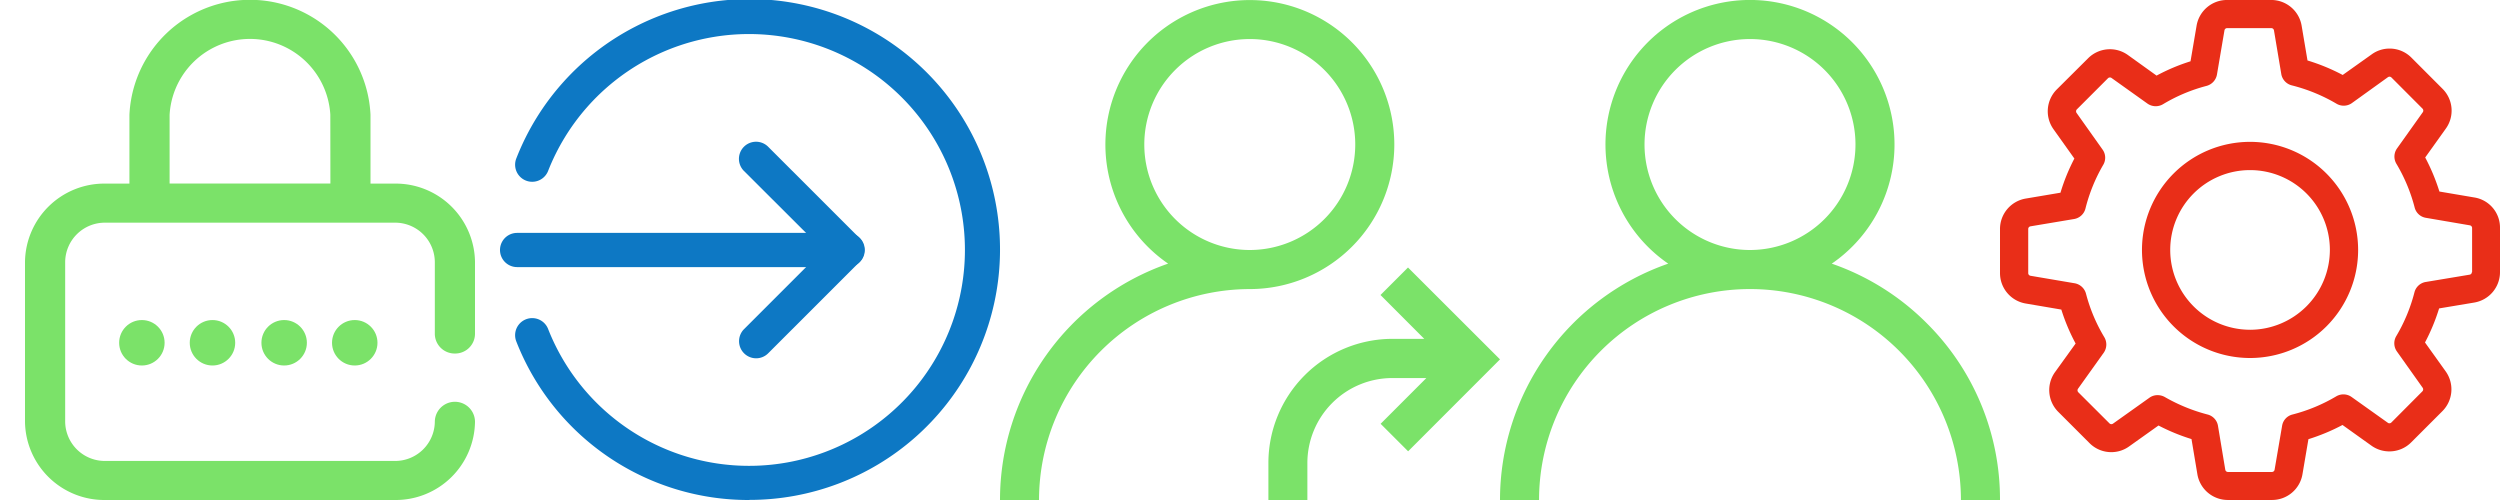<svg id="icons_spite_20_dark" xmlns="http://www.w3.org/2000/svg" width="100" height="20" viewBox="0 0 100 20">
  <g id="password" transform="translate(0 -12)">
    <rect id="Rectangle_1" data-name="Rectangle 1" width="20" height="20" transform="translate(0 12)" fill="#eee" opacity="0"/>
    <g id="password-2" data-name="password" transform="translate(-31 12)">
      <circle id="Ellipse_17" data-name="Ellipse 17" cx="0.909" cy="0.909" r="0.909" transform="translate(44.281 12.802)" fill="#7be269"/>
      <path id="Path_682" data-name="Path 682" d="M49.2,14.141a.793.793,0,0,0,.8-.781V10.469a3.174,3.174,0,0,0-3.214-3.125H45.82V4.589a4.827,4.827,0,0,0-9.643,0V7.344h-.963A3.174,3.174,0,0,0,32,10.469v6.406A3.174,3.174,0,0,0,35.214,20H46.786A3.174,3.174,0,0,0,50,16.875a.8.8,0,0,0-1.607,0,1.587,1.587,0,0,1-1.607,1.563H35.214a1.587,1.587,0,0,1-1.607-1.562V10.469a1.587,1.587,0,0,1,1.607-1.562H46.786a1.587,1.587,0,0,1,1.607,1.563v2.891A.793.793,0,0,0,49.2,14.141Zm-4.984-6.8H37.784V4.589a3.22,3.22,0,0,1,6.429,0Z" transform="translate(0)" fill="#7be269"/>
      <circle id="Ellipse_18" data-name="Ellipse 18" cx="0.909" cy="0.909" r="0.909" transform="translate(38.59 12.802)" fill="#7be269"/>
      <circle id="Ellipse_19" data-name="Ellipse 19" cx="0.909" cy="0.909" r="0.909" transform="translate(35.766 12.802)" fill="#7be269"/>
      <circle id="Ellipse_20" data-name="Ellipse 20" cx="0.909" cy="0.909" r="0.909" transform="translate(41.457 12.802)" fill="#7be269"/>
    </g>
  </g>
  <g id="enter" transform="translate(20 -12)">
    <rect id="Rectangle_1-2" data-name="Rectangle 1" width="20" height="20" transform="translate(0 12)" fill="#eee" opacity="0"/>
    <g id="enter-2" data-name="enter" transform="translate(-1 11.667)">
      <path id="Path_678" data-name="Path 678" d="M13.907,220.368H.684a.684.684,0,0,1,0-1.368H13.907a.684.684,0,0,1,0,1.368Zm0,0" transform="translate(1 -209.351)" fill="#0d78c4"/>
      <path id="Path_679" data-name="Path 679" d="M224.688,142.294a.684.684,0,0,1-.483-1.168l3.164-3.164L224.2,134.8a.684.684,0,0,1,.968-.968l3.648,3.648a.684.684,0,0,1,0,.967l-3.648,3.648A.679.679,0,0,1,224.688,142.294Zm0,0" transform="translate(-213.442 -127.629)" fill="#0d78c4"/>
      <path id="Path_680" data-name="Path 680" d="M45.847,20.333a9.969,9.969,0,0,1-9.327-6.342.683.683,0,0,1,1.272-.5,8.636,8.636,0,1,0,0-6.32.683.683,0,0,1-1.272-.5,10.017,10.017,0,1,1,9.327,13.658Zm0,0" transform="translate(-34.868)" fill="#0d78c4"/>
    </g>
  </g>
  <g id="refer" transform="translate(40 -12)">
    <rect id="Rectangle_1-3" data-name="Rectangle 1" width="20" height="20" transform="translate(0 12)" fill="#eee" opacity="0"/>
    <path id="refer-2" data-name="refer" d="M15.772,5.781a5.778,5.778,0,1,0-9.047,4.764A10.014,10.014,0,0,0,0,20H1.561a8.445,8.445,0,0,1,8.433-8.437,5.786,5.786,0,0,0,5.778-5.781ZM9.994,10A4.219,4.219,0,1,1,14.21,5.781,4.222,4.222,0,0,1,9.994,10ZM20,14.375l-3.675,3.677-1.1-1.1,1.829-1.83H15.695a3.4,3.4,0,0,0-3.4,3.4V20H10.736V18.51a4.966,4.966,0,0,1,4.958-4.956h1.276L15.22,11.8l1.1-1.1Zm0,0" transform="translate(0 12)" fill="#7be269"/>
  </g>
  <g id="user" transform="translate(60 -12)">
    <rect id="Rectangle_1-4" data-name="Rectangle 1" width="20" height="20" transform="translate(0 12)" fill="#eee" opacity="0"/>
    <g id="user-2" data-name="user" transform="translate(0 12)">
      <g id="Group_120" data-name="Group 120" transform="translate(0)">
        <path id="Path_728" data-name="Path 728" d="M17.071,12.929a9.962,9.962,0,0,0-3.8-2.383,5.781,5.781,0,1,0-6.542,0A10.016,10.016,0,0,0,0,20H1.562a8.437,8.437,0,1,1,16.875,0H20A9.935,9.935,0,0,0,17.071,12.929ZM10,10a4.219,4.219,0,1,1,4.219-4.219A4.223,4.223,0,0,1,10,10Z" transform="translate(0)" fill="#7be269"/>
      </g>
    </g>
  </g>
  <g id="settings" transform="translate(80 -12)">
    <rect id="Rectangle_1-5" data-name="Rectangle 1" width="20" height="20" transform="translate(0 12)" fill="#eee" opacity="0"/>
    <g id="settings-2" data-name="settings" transform="translate(0 12)">
      <g id="Group_100" data-name="Group 100">
        <path id="Path_626" data-name="Path 626" d="M18.976,7.9l-1.4-.238A7.927,7.927,0,0,0,17.008,6.3l.827-1.157A1.232,1.232,0,0,0,17.7,3.552L16.457,2.307a1.226,1.226,0,0,0-.873-.363,1.214,1.214,0,0,0-.714.23L13.708,3A7.844,7.844,0,0,0,12.3,2.42l-.234-1.387A1.234,1.234,0,0,0,10.842,0H9.083a1.234,1.234,0,0,0-1.22,1.032L7.621,2.453a7.731,7.731,0,0,0-1.358.572L5.114,2.2a1.234,1.234,0,0,0-1.592.134L2.273,3.577a1.237,1.237,0,0,0-.134,1.592l.836,1.174a7.742,7.742,0,0,0-.556,1.366l-1.387.234A1.234,1.234,0,0,0,0,9.163v1.759a1.234,1.234,0,0,0,1.032,1.22l1.421.242a7.731,7.731,0,0,0,.572,1.358L2.2,14.887a1.232,1.232,0,0,0,.134,1.592l1.245,1.245a1.226,1.226,0,0,0,.873.363,1.214,1.214,0,0,0,.714-.23l1.174-.836a7.9,7.9,0,0,0,1.32.543l.234,1.4A1.234,1.234,0,0,0,9.116,20h1.763a1.234,1.234,0,0,0,1.22-1.032l.238-1.4A7.926,7.926,0,0,0,13.7,17l1.157.827a1.227,1.227,0,0,0,.719.23h0a1.226,1.226,0,0,0,.873-.363l1.245-1.245a1.237,1.237,0,0,0,.134-1.592L17,13.7a7.87,7.87,0,0,0,.564-1.362l1.4-.234A1.234,1.234,0,0,0,20,10.88V9.121A1.219,1.219,0,0,0,18.976,7.9Zm-.1,2.979a.108.108,0,0,1-.092.109l-1.755.292a.561.561,0,0,0-.451.414,6.688,6.688,0,0,1-.727,1.751.565.565,0,0,0,.025.614l1.032,1.454a.114.114,0,0,1-.013.142L15.655,16.9a.106.106,0,0,1-.079.033.1.1,0,0,1-.063-.021l-1.45-1.032a.565.565,0,0,0-.614-.025,6.688,6.688,0,0,1-1.751.727.555.555,0,0,0-.414.451l-.3,1.755a.108.108,0,0,1-.109.092H9.12a.108.108,0,0,1-.109-.092l-.292-1.755a.561.561,0,0,0-.414-.451,6.945,6.945,0,0,1-1.713-.7.578.578,0,0,0-.284-.075.55.55,0,0,0-.326.1l-1.462,1.04a.124.124,0,0,1-.063.021.112.112,0,0,1-.079-.033L3.133,15.693a.113.113,0,0,1-.013-.142L4.149,14.11a.572.572,0,0,0,.025-.618,6.625,6.625,0,0,1-.735-1.746.572.572,0,0,0-.451-.414l-1.767-.3a.108.108,0,0,1-.092-.109V9.163a.108.108,0,0,1,.092-.109l1.742-.292a.565.565,0,0,0,.455-.418A6.681,6.681,0,0,1,4.132,6.59.558.558,0,0,0,4.1,5.98L3.062,4.517a.114.114,0,0,1,.013-.142L4.32,3.13A.106.106,0,0,1,4.4,3.1a.1.1,0,0,1,.063.021L5.9,4.146a.572.572,0,0,0,.618.025,6.625,6.625,0,0,1,1.746-.735.572.572,0,0,0,.414-.451l.3-1.767a.108.108,0,0,1,.109-.092H10.85a.108.108,0,0,1,.109.092l.292,1.742a.565.565,0,0,0,.418.455,6.781,6.781,0,0,1,1.792.735.565.565,0,0,0,.614-.025l1.441-1.036a.124.124,0,0,1,.063-.021.112.112,0,0,1,.079.033L16.9,4.346a.113.113,0,0,1,.013.142l-1.032,1.45a.565.565,0,0,0-.025.614A6.688,6.688,0,0,1,16.586,8.3a.555.555,0,0,0,.451.414l1.755.3a.108.108,0,0,1,.092.109V10.88Z" transform="translate(0 -0.001)" fill="#e92e18"/>
        <path id="Path_627" data-name="Path 627" d="M140.423,136a4.323,4.323,0,1,0,4.323,4.323A4.326,4.326,0,0,0,140.423,136Zm0,7.516a3.193,3.193,0,1,1,3.193-3.193A3.2,3.2,0,0,1,140.423,143.517Z" transform="translate(-130.421 -130.326)" fill="#e92e18"/>
      </g>
    </g>
  </g>
</svg>
